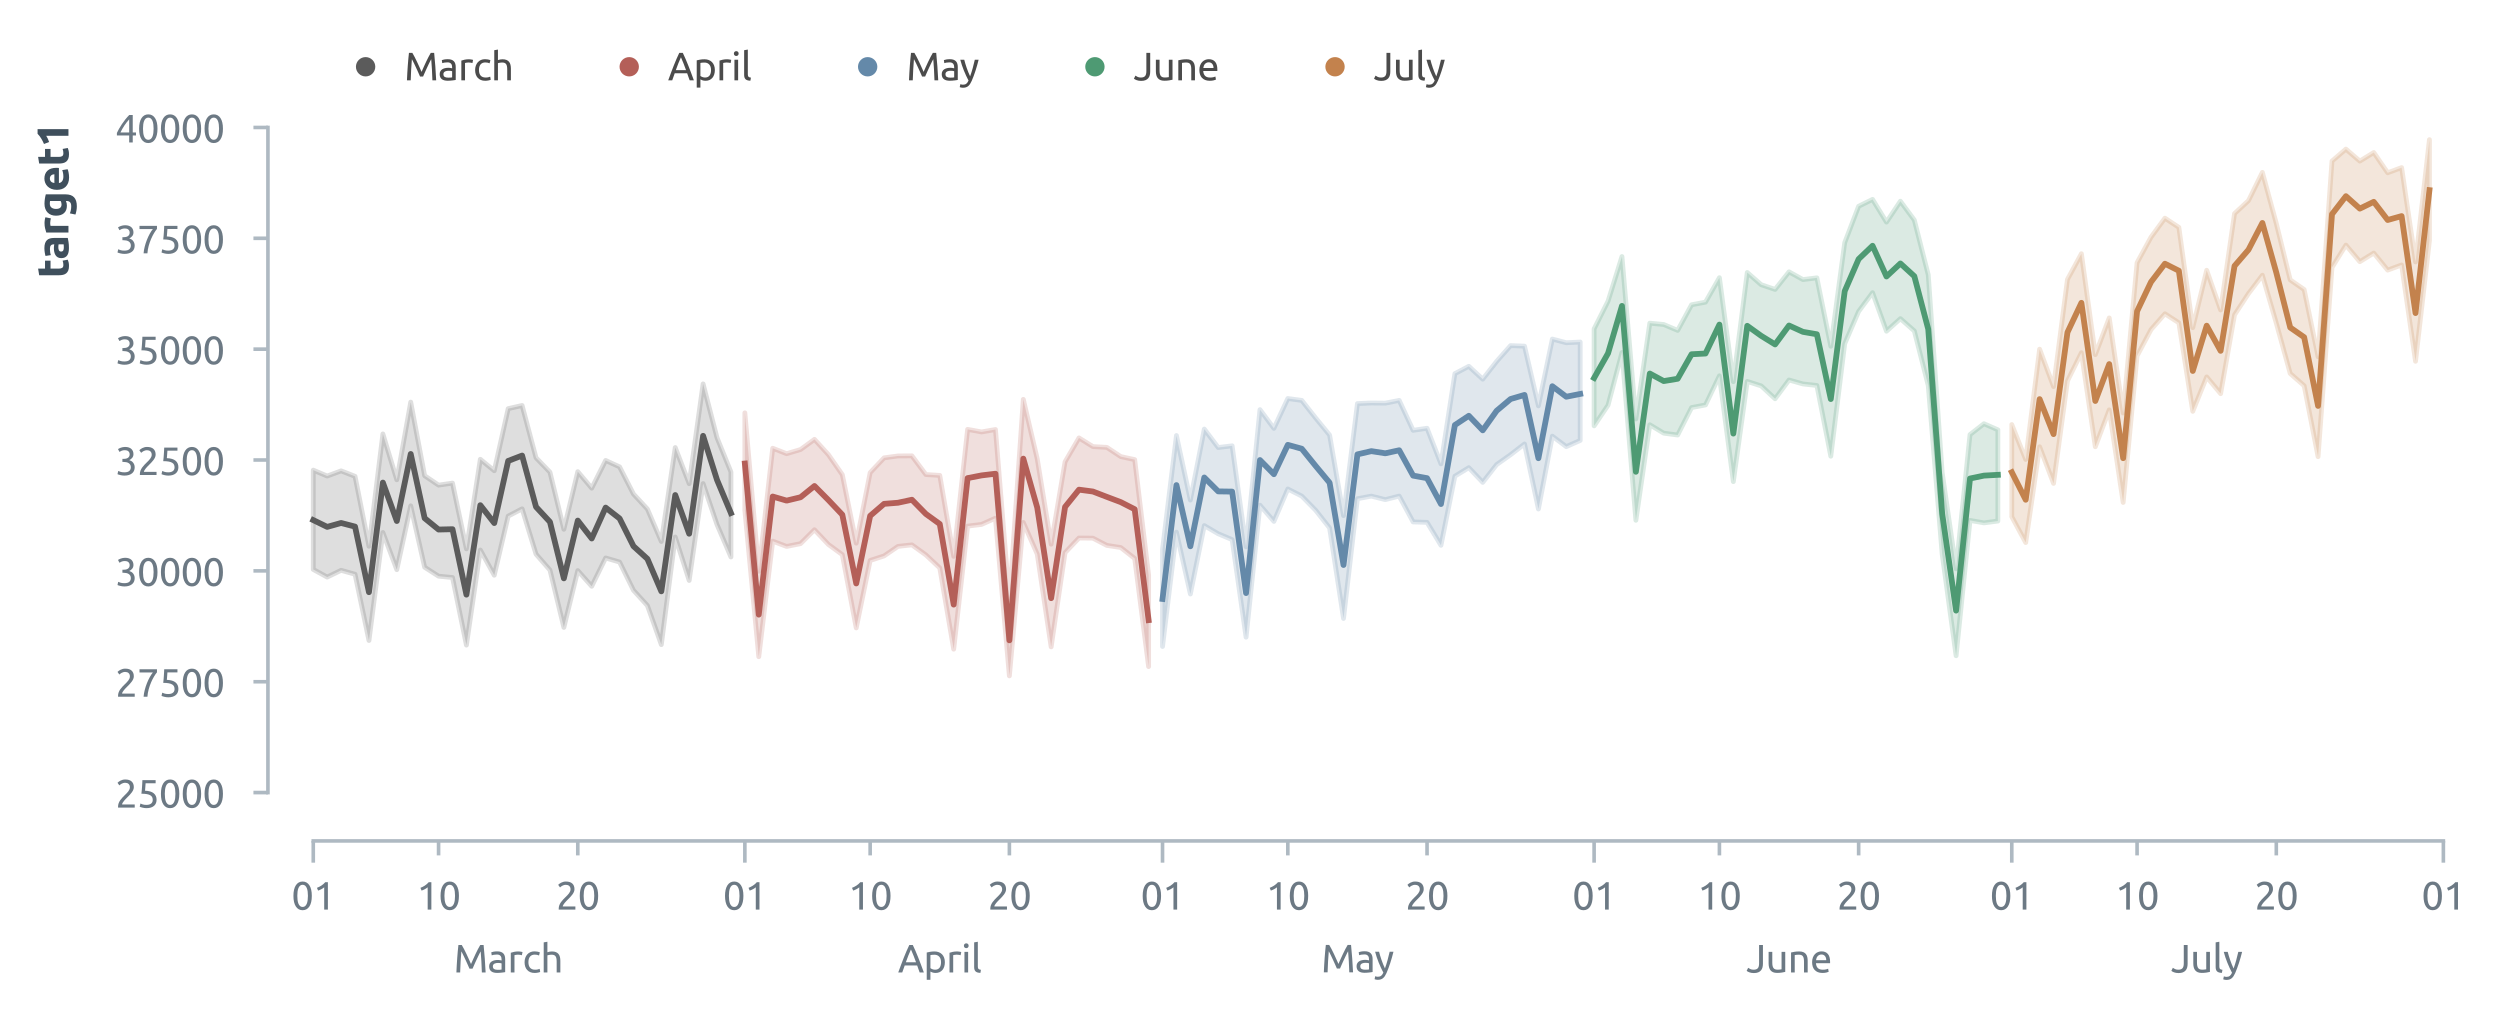 <?xml version="1.0" encoding="utf-8" standalone="no"?>
<!DOCTYPE svg PUBLIC "-//W3C//DTD SVG 1.1//EN"
  "http://www.w3.org/Graphics/SVG/1.1/DTD/svg11.dtd">
<svg xmlns:xlink="http://www.w3.org/1999/xlink" width="517.026pt" height="209.822pt" viewBox="0 0 517.026 209.822" xmlns="http://www.w3.org/2000/svg" version="1.1">
 <defs>
  <style type="text/css">*{stroke-linejoin: round; stroke-linecap: butt}</style>
 </defs>
 <g id="figure_1">
  <g id="patch_1">
   <path d="M 0 209.822 
L 517.026 209.822 
L 517.026 0 
L 0 0 
L 0 209.822 
z
" style="fill: none"/>
  </g>
  <g id="axes_1">
   <g id="patch_2">
    <path d="M 60.411 163.911 
L 506.811 163.911 
L 506.811 25.311 
L 60.411 25.311 
L 60.411 163.911 
z
" style="fill: none"/>
   </g>
   <g id="axes_2">
    <g id="patch_3">
     <path d="M 60.411 163.911 
L 506.811 163.911 
L 506.811 163.911 
L 60.411 163.911 
L 60.411 163.911 
z
" style="fill: none"/>
    </g>
    <g id="matplotlib.axis_1">
     <g id="xtick_1">
      <g id="line2d_1">
       <path d="M 105.097 163.911 
L 105.097 163.911 
" clip-path="url(#p6795e4af22)" style="fill: none; stroke-dasharray: 0.5,0.825; stroke-dashoffset: 0; stroke: #d9d9d9; stroke-width: 0.5"/>
      </g>
      <g id="text_1">
       <!-- March -->
       <g style="fill: #6c7984" transform="translate(93.838 201.119) scale(0.08 -0.08)">
        <defs>
         <path id="Ubuntu-4d" d="M 2541 614 
Q 2477 768 2371 1005 
Q 2266 1242 2144 1517 
Q 2022 1792 1884 2083 
Q 1747 2374 1625 2633 
Q 1504 2893 1398 3097 
Q 1293 3302 1229 3411 
Q 1158 2656 1113 1776 
Q 1069 896 1037 0 
L 429 0 
Q 454 576 486 1161 
Q 518 1747 560 2313 
Q 602 2880 650 3417 
Q 698 3955 755 4435 
L 1299 4435 
Q 1472 4154 1670 3770 
Q 1869 3386 2067 2966 
Q 2266 2547 2451 2128 
Q 2637 1709 2790 1363 
Q 2944 1709 3129 2128 
Q 3315 2547 3513 2966 
Q 3712 3386 3910 3770 
Q 4109 4154 4282 4435 
L 4826 4435 
Q 5043 2291 5152 0 
L 4544 0 
Q 4512 896 4467 1776 
Q 4422 2656 4352 3411 
Q 4288 3302 4182 3097 
Q 4077 2893 3955 2633 
Q 3834 2374 3696 2083 
Q 3558 1792 3436 1517 
Q 3315 1242 3209 1005 
Q 3104 768 3040 614 
L 2541 614 
z
" transform="scale(0.016)"/>
         <path id="Ubuntu-61" d="M 1638 429 
Q 1850 429 2013 438 
Q 2176 448 2285 474 
L 2285 1466 
Q 2221 1498 2077 1520 
Q 1933 1542 1728 1542 
Q 1594 1542 1443 1523 
Q 1293 1504 1168 1443 
Q 1043 1382 960 1276 
Q 877 1171 877 998 
Q 877 678 1081 553 
Q 1286 429 1638 429 
z
M 1587 3411 
Q 1946 3411 2192 3318 
Q 2438 3226 2588 3056 
Q 2739 2886 2803 2652 
Q 2867 2419 2867 2138 
L 2867 58 
Q 2790 45 2652 22 
Q 2515 0 2342 -19 
Q 2170 -38 1968 -54 
Q 1766 -70 1568 -70 
Q 1286 -70 1049 -12 
Q 813 45 640 169 
Q 467 294 371 499 
Q 275 704 275 992 
Q 275 1267 387 1465 
Q 499 1664 691 1785 
Q 883 1907 1139 1964 
Q 1395 2022 1677 2022 
Q 1766 2022 1862 2012 
Q 1958 2003 2044 1987 
Q 2131 1971 2195 1958 
Q 2259 1946 2285 1939 
L 2285 2106 
Q 2285 2253 2253 2397 
Q 2221 2541 2137 2653 
Q 2054 2765 1910 2832 
Q 1766 2899 1536 2899 
Q 1242 2899 1021 2857 
Q 800 2816 691 2771 
L 621 3264 
Q 736 3315 1005 3363 
Q 1274 3411 1587 3411 
z
" transform="scale(0.016)"/>
         <path id="Ubuntu-72" d="M 1741 3398 
Q 1818 3398 1917 3388 
Q 2016 3379 2112 3363 
Q 2208 3347 2288 3331 
Q 2368 3315 2406 3302 
L 2304 2784 
Q 2234 2810 2070 2845 
Q 1907 2880 1651 2880 
Q 1485 2880 1321 2845 
Q 1158 2810 1107 2797 
L 1107 0 
L 512 0 
L 512 3187 
Q 723 3264 1036 3331 
Q 1350 3398 1741 3398 
z
" transform="scale(0.016)"/>
         <path id="Ubuntu-63" d="M 1958 -77 
Q 1555 -77 1251 51 
Q 947 179 739 409 
Q 531 640 428 957 
Q 326 1274 326 1658 
Q 326 2042 438 2362 
Q 550 2682 755 2915 
Q 960 3149 1257 3280 
Q 1555 3411 1920 3411 
Q 2144 3411 2368 3372 
Q 2592 3334 2797 3251 
L 2662 2746 
Q 2528 2810 2352 2848 
Q 2176 2886 1978 2886 
Q 1478 2886 1212 2572 
Q 947 2259 947 1658 
Q 947 1389 1008 1165 
Q 1069 941 1200 781 
Q 1331 621 1536 534 
Q 1741 448 2035 448 
Q 2272 448 2464 493 
Q 2656 538 2765 589 
L 2848 90 
Q 2797 58 2701 29 
Q 2605 0 2483 -22 
Q 2362 -45 2224 -61 
Q 2086 -77 1958 -77 
z
" transform="scale(0.016)"/>
         <path id="Ubuntu-68" d="M 512 0 
L 512 4864 
L 1107 4966 
L 1107 3264 
Q 1274 3328 1462 3363 
Q 1651 3398 1837 3398 
Q 2234 3398 2496 3286 
Q 2758 3174 2915 2972 
Q 3072 2771 3136 2489 
Q 3200 2208 3200 1869 
L 3200 0 
L 2605 0 
L 2605 1741 
Q 2605 2048 2563 2265 
Q 2522 2483 2426 2617 
Q 2330 2752 2170 2813 
Q 2010 2874 1773 2874 
Q 1677 2874 1574 2861 
Q 1472 2848 1379 2832 
Q 1286 2816 1212 2797 
Q 1139 2778 1107 2765 
L 1107 0 
L 512 0 
z
" transform="scale(0.016)"/>
        </defs>
        <use xlink:href="#Ubuntu-4d"/>
        <use xlink:href="#Ubuntu-61" x="87.1"/>
        <use xlink:href="#Ubuntu-72" x="139.3"/>
        <use xlink:href="#Ubuntu-63" x="177.9"/>
        <use xlink:href="#Ubuntu-68" x="224.4"/>
       </g>
      </g>
     </g>
     <g id="xtick_2">
      <g id="line2d_2">
       <path d="M 194.354 163.911 
L 194.354 163.911 
" clip-path="url(#p6795e4af22)" style="fill: none; stroke-dasharray: 0.5,0.825; stroke-dashoffset: 0; stroke: #d9d9d9; stroke-width: 0.5"/>
      </g>
      <g id="text_2">
       <!-- April -->
       <g style="fill: #6c7984" transform="translate(185.698 201.119) scale(0.08 -0.08)">
        <defs>
         <path id="Ubuntu-41" d="M 3514 0 
Q 3405 288 3309 566 
Q 3213 845 3110 1133 
L 1101 1133 
L 698 0 
L 51 0 
Q 307 704 531 1302 
Q 755 1901 969 2438 
Q 1184 2976 1395 3465 
Q 1606 3955 1837 4435 
L 2406 4435 
Q 2637 3955 2848 3465 
Q 3059 2976 3273 2438 
Q 3488 1901 3712 1302 
Q 3936 704 4192 0 
L 3514 0 
z
M 2931 1645 
Q 2726 2202 2524 2723 
Q 2323 3245 2106 3725 
Q 1882 3245 1680 2723 
Q 1478 2202 1280 1645 
L 2931 1645 
z
" transform="scale(0.016)"/>
         <path id="Ubuntu-70" d="M 2822 1658 
Q 2822 2240 2534 2553 
Q 2246 2867 1766 2867 
Q 1498 2867 1347 2848 
Q 1197 2829 1107 2803 
L 1107 704 
Q 1216 614 1421 531 
Q 1626 448 1869 448 
Q 2125 448 2307 541 
Q 2490 634 2605 797 
Q 2720 960 2771 1181 
Q 2822 1402 2822 1658 
z
M 3443 1658 
Q 3443 1280 3344 960 
Q 3245 640 3053 409 
Q 2861 179 2582 51 
Q 2304 -77 1946 -77 
Q 1658 -77 1437 0 
Q 1216 77 1107 147 
L 1107 -1184 
L 512 -1184 
L 512 3226 
Q 723 3277 1040 3337 
Q 1357 3398 1773 3398 
Q 2157 3398 2464 3276 
Q 2771 3155 2988 2931 
Q 3206 2707 3324 2384 
Q 3443 2061 3443 1658 
z
" transform="scale(0.016)"/>
         <path id="Ubuntu-69" d="M 1107 0 
L 512 0 
L 512 3328 
L 1107 3328 
L 1107 0 
z
M 806 3930 
Q 646 3930 534 4035 
Q 422 4141 422 4320 
Q 422 4499 534 4604 
Q 646 4710 806 4710 
Q 966 4710 1078 4604 
Q 1190 4499 1190 4320 
Q 1190 4141 1078 4035 
Q 966 3930 806 3930 
z
" transform="scale(0.016)"/>
         <path id="Ubuntu-6c" d="M 1510 -64 
Q 960 -51 729 173 
Q 499 397 499 870 
L 499 4864 
L 1094 4966 
L 1094 966 
Q 1094 819 1120 723 
Q 1146 627 1203 569 
Q 1261 512 1357 483 
Q 1453 454 1594 435 
L 1510 -64 
z
" transform="scale(0.016)"/>
        </defs>
        <use xlink:href="#Ubuntu-41"/>
        <use xlink:href="#Ubuntu-70" x="66.3"/>
        <use xlink:href="#Ubuntu-72" x="125.2"/>
        <use xlink:href="#Ubuntu-69" x="163.8"/>
        <use xlink:href="#Ubuntu-6c" x="189.1"/>
       </g>
      </g>
     </g>
     <g id="xtick_3">
      <g id="line2d_3">
       <path d="M 280.732 163.911 
L 280.732 163.911 
" clip-path="url(#p6795e4af22)" style="fill: none; stroke-dasharray: 0.5,0.825; stroke-dashoffset: 0; stroke: #d9d9d9; stroke-width: 0.5"/>
      </g>
      <g id="text_3">
       <!-- May -->
       <g style="fill: #6c7984" transform="translate(273.232 201.095) scale(0.08 -0.08)">
        <defs>
         <path id="Ubuntu-79" d="M 122 -621 
Q 192 -653 304 -681 
Q 416 -710 525 -710 
Q 877 -710 1075 -553 
Q 1274 -397 1434 -45 
Q 1030 723 681 1584 
Q 333 2445 102 3328 
L 742 3328 
Q 813 3040 912 2707 
Q 1011 2374 1132 2022 
Q 1254 1670 1395 1318 
Q 1536 966 1690 640 
Q 1933 1312 2112 1971 
Q 2291 2630 2451 3328 
L 3066 3328 
Q 2835 2387 2553 1520 
Q 2272 653 1946 -102 
Q 1818 -390 1680 -598 
Q 1542 -806 1376 -940 
Q 1210 -1075 1002 -1139 
Q 794 -1203 531 -1203 
Q 461 -1203 384 -1193 
Q 307 -1184 233 -1168 
Q 160 -1152 99 -1133 
Q 38 -1114 13 -1101 
L 122 -621 
z
" transform="scale(0.016)"/>
        </defs>
        <use xlink:href="#Ubuntu-4d"/>
        <use xlink:href="#Ubuntu-61" x="87.1"/>
        <use xlink:href="#Ubuntu-79" x="137.8"/>
       </g>
      </g>
     </g>
     <g id="xtick_4">
      <g id="line2d_4">
       <path d="M 369.989 163.911 
L 369.989 163.911 
" clip-path="url(#p6795e4af22)" style="fill: none; stroke-dasharray: 0.5,0.825; stroke-dashoffset: 0; stroke: #d9d9d9; stroke-width: 0.5"/>
      </g>
      <g id="text_4">
       <!-- June -->
       <g style="fill: #6c7984" transform="translate(361.16 201.119) scale(0.08 -0.08)">
        <defs>
         <path id="Ubuntu-4a" d="M 2682 1427 
Q 2682 1107 2614 832 
Q 2547 557 2377 349 
Q 2208 141 1923 22 
Q 1638 -96 1210 -96 
Q 992 -96 809 -61 
Q 627 -26 480 28 
Q 333 83 224 144 
Q 115 205 51 262 
L 294 755 
Q 429 659 643 553 
Q 858 448 1178 448 
Q 1638 448 1849 681 
Q 2061 915 2061 1485 
L 2061 4435 
L 2682 4435 
L 2682 1427 
z
" transform="scale(0.016)"/>
         <path id="Ubuntu-75" d="M 3162 96 
Q 2957 45 2621 -12 
Q 2285 -70 1843 -70 
Q 1459 -70 1196 42 
Q 934 154 774 358 
Q 614 563 544 841 
Q 474 1120 474 1459 
L 474 3328 
L 1069 3328 
L 1069 1587 
Q 1069 979 1261 716 
Q 1453 454 1907 454 
Q 2003 454 2105 460 
Q 2208 467 2297 476 
Q 2387 486 2460 496 
Q 2534 506 2566 518 
L 2566 3328 
L 3162 3328 
L 3162 96 
z
" transform="scale(0.016)"/>
         <path id="Ubuntu-6e" d="M 512 3232 
Q 717 3283 1056 3340 
Q 1395 3398 1837 3398 
Q 2234 3398 2496 3286 
Q 2758 3174 2915 2972 
Q 3072 2771 3136 2489 
Q 3200 2208 3200 1869 
L 3200 0 
L 2605 0 
L 2605 1741 
Q 2605 2048 2563 2265 
Q 2522 2483 2426 2617 
Q 2330 2752 2170 2813 
Q 2010 2874 1773 2874 
Q 1677 2874 1574 2867 
Q 1472 2861 1379 2851 
Q 1286 2842 1212 2829 
Q 1139 2816 1107 2810 
L 1107 0 
L 512 0 
L 512 3232 
z
" transform="scale(0.016)"/>
         <path id="Ubuntu-65" d="M 326 1658 
Q 326 2099 454 2428 
Q 582 2758 793 2976 
Q 1005 3194 1280 3302 
Q 1555 3411 1843 3411 
Q 2515 3411 2873 2992 
Q 3232 2573 3232 1715 
Q 3232 1677 3232 1616 
Q 3232 1555 3226 1504 
L 947 1504 
Q 986 986 1248 717 
Q 1510 448 2067 448 
Q 2381 448 2595 502 
Q 2810 557 2918 608 
L 3002 109 
Q 2893 51 2621 -13 
Q 2349 -77 2003 -77 
Q 1568 -77 1251 54 
Q 934 186 729 416 
Q 525 646 425 963 
Q 326 1280 326 1658 
z
M 2611 1984 
Q 2618 2387 2410 2646 
Q 2202 2906 1837 2906 
Q 1632 2906 1475 2826 
Q 1318 2746 1209 2618 
Q 1101 2490 1040 2323 
Q 979 2157 960 1984 
L 2611 1984 
z
" transform="scale(0.016)"/>
        </defs>
        <use xlink:href="#Ubuntu-4a"/>
        <use xlink:href="#Ubuntu-75" x="50"/>
        <use xlink:href="#Ubuntu-6e" x="107.4"/>
        <use xlink:href="#Ubuntu-65" x="164.8"/>
       </g>
      </g>
     </g>
     <g id="xtick_5">
      <g id="line2d_5">
       <path d="M 456.366 163.911 
L 456.366 163.911 
" clip-path="url(#p6795e4af22)" style="fill: none; stroke-dasharray: 0.5,0.825; stroke-dashoffset: 0; stroke: #d9d9d9; stroke-width: 0.5"/>
      </g>
      <g id="text_5">
       <!-- July -->
       <g style="fill: #6c7984" transform="translate(448.99 201.119) scale(0.08 -0.08)">
        <use xlink:href="#Ubuntu-4a"/>
        <use xlink:href="#Ubuntu-75" x="50"/>
        <use xlink:href="#Ubuntu-6c" x="107.4"/>
        <use xlink:href="#Ubuntu-79" x="134.7"/>
       </g>
      </g>
     </g>
    </g>
    <g id="matplotlib.axis_2"/>
   </g>
   <g id="matplotlib.axis_3">
    <g id="xtick_6">
     <g id="line2d_6">
      <defs>
       <path id="m25482cd08c" d="M 0 0 
L 0 4.5 
" style="stroke: #aeb9c2; stroke-width: 0.75"/>
      </defs>
      <g>
       <use xlink:href="#m25482cd08c" x="64.787" y="173.911" style="fill: #aeb9c2; stroke: #aeb9c2; stroke-width: 0.75"/>
      </g>
     </g>
     <g id="text_6">
      <!-- 01 -->
      <g style="fill: #6c7984" transform="translate(60.275 188.119) scale(0.08 -0.08)">
       <defs>
        <path id="Ubuntu-30" d="M 320 2221 
Q 320 3334 713 3936 
Q 1107 4538 1805 4538 
Q 2502 4538 2896 3936 
Q 3290 3334 3290 2221 
Q 3290 1107 2896 505 
Q 2502 -96 1805 -96 
Q 1107 -96 713 505 
Q 320 1107 320 2221 
z
M 2662 2221 
Q 2662 2586 2620 2912 
Q 2579 3238 2480 3481 
Q 2381 3725 2214 3869 
Q 2048 4013 1805 4013 
Q 1562 4013 1395 3869 
Q 1229 3725 1129 3481 
Q 1030 3238 988 2912 
Q 947 2586 947 2221 
Q 947 1856 988 1529 
Q 1030 1203 1129 960 
Q 1229 717 1395 573 
Q 1562 429 1805 429 
Q 2048 429 2214 573 
Q 2381 717 2480 960 
Q 2579 1203 2620 1529 
Q 2662 1856 2662 2221 
z
" transform="scale(0.016)"/>
        <path id="Ubuntu-31" d="M 595 3520 
Q 960 3661 1305 3881 
Q 1651 4102 1939 4435 
L 2362 4435 
L 2362 0 
L 1766 0 
L 1766 3610 
Q 1690 3539 1578 3462 
Q 1466 3386 1334 3315 
Q 1203 3245 1059 3181 
Q 915 3117 781 3072 
L 595 3520 
z
" transform="scale(0.016)"/>
       </defs>
       <use xlink:href="#Ubuntu-30"/>
       <use xlink:href="#Ubuntu-31" x="56.4"/>
      </g>
     </g>
    </g>
    <g id="xtick_7">
     <g id="line2d_7">
      <g>
       <use xlink:href="#m25482cd08c" x="154.044" y="173.911" style="fill: #aeb9c2; stroke: #aeb9c2; stroke-width: 0.75"/>
      </g>
     </g>
     <g id="text_7">
      <!-- 01 -->
      <g style="fill: #6c7984" transform="translate(149.532 188.119) scale(0.08 -0.08)">
       <use xlink:href="#Ubuntu-30"/>
       <use xlink:href="#Ubuntu-31" x="56.4"/>
      </g>
     </g>
    </g>
    <g id="xtick_8">
     <g id="line2d_8">
      <g>
       <use xlink:href="#m25482cd08c" x="240.422" y="173.911" style="fill: #aeb9c2; stroke: #aeb9c2; stroke-width: 0.75"/>
      </g>
     </g>
     <g id="text_8">
      <!-- 01 -->
      <g style="fill: #6c7984" transform="translate(235.91 188.119) scale(0.08 -0.08)">
       <use xlink:href="#Ubuntu-30"/>
       <use xlink:href="#Ubuntu-31" x="56.4"/>
      </g>
     </g>
    </g>
    <g id="xtick_9">
     <g id="line2d_9">
      <g>
       <use xlink:href="#m25482cd08c" x="329.679" y="173.911" style="fill: #aeb9c2; stroke: #aeb9c2; stroke-width: 0.75"/>
      </g>
     </g>
     <g id="text_9">
      <!-- 01 -->
      <g style="fill: #6c7984" transform="translate(325.167 188.119) scale(0.08 -0.08)">
       <use xlink:href="#Ubuntu-30"/>
       <use xlink:href="#Ubuntu-31" x="56.4"/>
      </g>
     </g>
    </g>
    <g id="xtick_10">
     <g id="line2d_10">
      <g>
       <use xlink:href="#m25482cd08c" x="416.057" y="173.911" style="fill: #aeb9c2; stroke: #aeb9c2; stroke-width: 0.75"/>
      </g>
     </g>
     <g id="text_10">
      <!-- 01 -->
      <g style="fill: #6c7984" transform="translate(411.544 188.119) scale(0.08 -0.08)">
       <use xlink:href="#Ubuntu-30"/>
       <use xlink:href="#Ubuntu-31" x="56.4"/>
      </g>
     </g>
    </g>
    <g id="xtick_11">
     <g id="line2d_11">
      <g>
       <use xlink:href="#m25482cd08c" x="505.314" y="173.911" style="fill: #aeb9c2; stroke: #aeb9c2; stroke-width: 0.75"/>
      </g>
     </g>
     <g id="text_11">
      <!-- 01 -->
      <g style="fill: #6c7984" transform="translate(500.801 188.119) scale(0.08 -0.08)">
       <use xlink:href="#Ubuntu-30"/>
       <use xlink:href="#Ubuntu-31" x="56.4"/>
      </g>
     </g>
    </g>
    <g id="xtick_12">
     <g id="line2d_12">
      <defs>
       <path id="m0af16e1798" d="M 0 0 
L 0 3 
" style="stroke: #aeb9c2; stroke-width: 0.75"/>
      </defs>
      <g>
       <use xlink:href="#m0af16e1798" x="90.701" y="173.911" style="fill: #aeb9c2; stroke: #aeb9c2; stroke-width: 0.75"/>
      </g>
     </g>
     <g id="text_12">
      <!-- 10 -->
      <g style="fill: #6c7984" transform="translate(86.188 188.119) scale(0.08 -0.08)">
       <use xlink:href="#Ubuntu-31"/>
       <use xlink:href="#Ubuntu-30" x="56.4"/>
      </g>
     </g>
    </g>
    <g id="xtick_13">
     <g id="line2d_13">
      <g>
       <use xlink:href="#m0af16e1798" x="119.493" y="173.911" style="fill: #aeb9c2; stroke: #aeb9c2; stroke-width: 0.75"/>
      </g>
     </g>
     <g id="text_13">
      <!-- 20 -->
      <g style="fill: #6c7984" transform="translate(114.981 188.119) scale(0.08 -0.08)">
       <defs>
        <path id="Ubuntu-32" d="M 2989 3302 
Q 2989 3072 2896 2857 
Q 2803 2643 2649 2435 
Q 2496 2227 2304 2025 
Q 2112 1824 1920 1632 
Q 1811 1523 1667 1376 
Q 1523 1229 1395 1069 
Q 1267 909 1180 761 
Q 1094 614 1094 506 
L 3136 506 
L 3136 0 
L 448 0 
Q 442 38 442 76 
Q 442 115 442 147 
Q 442 448 541 707 
Q 640 966 800 1196 
Q 960 1427 1158 1632 
Q 1357 1837 1549 2029 
Q 1709 2182 1853 2332 
Q 1997 2483 2109 2633 
Q 2221 2784 2288 2944 
Q 2355 3104 2355 3283 
Q 2355 3475 2294 3609 
Q 2234 3744 2131 3833 
Q 2029 3923 1891 3964 
Q 1754 4006 1600 4006 
Q 1414 4006 1260 3955 
Q 1107 3904 985 3837 
Q 864 3770 781 3696 
Q 698 3622 653 3584 
L 358 4006 
Q 416 4070 531 4163 
Q 646 4256 806 4339 
Q 966 4422 1164 4480 
Q 1363 4538 1594 4538 
Q 2291 4538 2640 4214 
Q 2989 3891 2989 3302 
z
" transform="scale(0.016)"/>
       </defs>
       <use xlink:href="#Ubuntu-32"/>
       <use xlink:href="#Ubuntu-30" x="56.4"/>
      </g>
     </g>
    </g>
    <g id="xtick_14">
     <g id="line2d_14">
      <g>
       <use xlink:href="#m0af16e1798" x="179.958" y="173.911" style="fill: #aeb9c2; stroke: #aeb9c2; stroke-width: 0.75"/>
      </g>
     </g>
     <g id="text_14">
      <!-- 10 -->
      <g style="fill: #6c7984" transform="translate(175.445 188.119) scale(0.08 -0.08)">
       <use xlink:href="#Ubuntu-31"/>
       <use xlink:href="#Ubuntu-30" x="56.4"/>
      </g>
     </g>
    </g>
    <g id="xtick_15">
     <g id="line2d_15">
      <g>
       <use xlink:href="#m0af16e1798" x="208.75" y="173.911" style="fill: #aeb9c2; stroke: #aeb9c2; stroke-width: 0.75"/>
      </g>
     </g>
     <g id="text_15">
      <!-- 20 -->
      <g style="fill: #6c7984" transform="translate(204.238 188.119) scale(0.08 -0.08)">
       <use xlink:href="#Ubuntu-32"/>
       <use xlink:href="#Ubuntu-30" x="56.4"/>
      </g>
     </g>
    </g>
    <g id="xtick_16">
     <g id="line2d_16">
      <g>
       <use xlink:href="#m0af16e1798" x="266.335" y="173.911" style="fill: #aeb9c2; stroke: #aeb9c2; stroke-width: 0.75"/>
      </g>
     </g>
     <g id="text_16">
      <!-- 10 -->
      <g style="fill: #6c7984" transform="translate(261.823 188.119) scale(0.08 -0.08)">
       <use xlink:href="#Ubuntu-31"/>
       <use xlink:href="#Ubuntu-30" x="56.4"/>
      </g>
     </g>
    </g>
    <g id="xtick_17">
     <g id="line2d_17">
      <g>
       <use xlink:href="#m0af16e1798" x="295.128" y="173.911" style="fill: #aeb9c2; stroke: #aeb9c2; stroke-width: 0.75"/>
      </g>
     </g>
     <g id="text_17">
      <!-- 20 -->
      <g style="fill: #6c7984" transform="translate(290.615 188.119) scale(0.08 -0.08)">
       <use xlink:href="#Ubuntu-32"/>
       <use xlink:href="#Ubuntu-30" x="56.4"/>
      </g>
     </g>
    </g>
    <g id="xtick_18">
     <g id="line2d_18">
      <g>
       <use xlink:href="#m0af16e1798" x="355.592" y="173.911" style="fill: #aeb9c2; stroke: #aeb9c2; stroke-width: 0.75"/>
      </g>
     </g>
     <g id="text_18">
      <!-- 10 -->
      <g style="fill: #6c7984" transform="translate(351.08 188.119) scale(0.08 -0.08)">
       <use xlink:href="#Ubuntu-31"/>
       <use xlink:href="#Ubuntu-30" x="56.4"/>
      </g>
     </g>
    </g>
    <g id="xtick_19">
     <g id="line2d_19">
      <g>
       <use xlink:href="#m0af16e1798" x="384.385" y="173.911" style="fill: #aeb9c2; stroke: #aeb9c2; stroke-width: 0.75"/>
      </g>
     </g>
     <g id="text_19">
      <!-- 20 -->
      <g style="fill: #6c7984" transform="translate(379.872 188.119) scale(0.08 -0.08)">
       <use xlink:href="#Ubuntu-32"/>
       <use xlink:href="#Ubuntu-30" x="56.4"/>
      </g>
     </g>
    </g>
    <g id="xtick_20">
     <g id="line2d_20">
      <g>
       <use xlink:href="#m0af16e1798" x="441.97" y="173.911" style="fill: #aeb9c2; stroke: #aeb9c2; stroke-width: 0.75"/>
      </g>
     </g>
     <g id="text_20">
      <!-- 10 -->
      <g style="fill: #6c7984" transform="translate(437.458 188.119) scale(0.08 -0.08)">
       <use xlink:href="#Ubuntu-31"/>
       <use xlink:href="#Ubuntu-30" x="56.4"/>
      </g>
     </g>
    </g>
    <g id="xtick_21">
     <g id="line2d_21">
      <g>
       <use xlink:href="#m0af16e1798" x="470.763" y="173.911" style="fill: #aeb9c2; stroke: #aeb9c2; stroke-width: 0.75"/>
      </g>
     </g>
     <g id="text_21">
      <!-- 20 -->
      <g style="fill: #6c7984" transform="translate(466.25 188.119) scale(0.08 -0.08)">
       <use xlink:href="#Ubuntu-32"/>
       <use xlink:href="#Ubuntu-30" x="56.4"/>
      </g>
     </g>
    </g>
   </g>
   <g id="matplotlib.axis_4">
    <g id="ytick_1">
     <g id="line2d_22">
      <defs>
       <path id="m75715fdb55" d="M 0 0 
L -3 0 
" style="stroke: #aeb9c2; stroke-width: 0.75"/>
      </defs>
      <g>
       <use xlink:href="#m75715fdb55" x="55.411" y="163.911" style="fill: #aeb9c2; stroke: #aeb9c2; stroke-width: 0.75"/>
      </g>
     </g>
     <g id="text_22">
      <!-- 25000 -->
      <g style="fill: #6c7984" transform="translate(23.848 167.015) scale(0.08 -0.08)">
       <defs>
        <path id="Ubuntu-35" d="M 1274 2726 
Q 2240 2688 2691 2304 
Q 3142 1920 3142 1261 
Q 3142 966 3043 716 
Q 2944 467 2742 288 
Q 2541 109 2233 6 
Q 1926 -96 1504 -96 
Q 1338 -96 1165 -70 
Q 992 -45 845 -6 
Q 698 32 582 70 
Q 467 109 416 134 
L 531 653 
Q 640 602 886 518 
Q 1133 435 1491 435 
Q 1779 435 1974 499 
Q 2170 563 2291 672 
Q 2413 781 2467 925 
Q 2522 1069 2522 1229 
Q 2522 1472 2438 1661 
Q 2355 1850 2144 1978 
Q 1933 2106 1581 2173 
Q 1229 2240 691 2240 
Q 730 2554 752 2829 
Q 774 3104 793 3366 
Q 813 3629 825 3888 
Q 838 4147 851 4435 
L 2989 4435 
L 2989 3930 
L 1370 3930 
Q 1363 3834 1350 3670 
Q 1338 3507 1325 3331 
Q 1312 3155 1299 2988 
Q 1286 2822 1274 2726 
z
" transform="scale(0.016)"/>
       </defs>
       <use xlink:href="#Ubuntu-32"/>
       <use xlink:href="#Ubuntu-35" x="56.4"/>
       <use xlink:href="#Ubuntu-30" x="112.8"/>
       <use xlink:href="#Ubuntu-30" x="169.2"/>
       <use xlink:href="#Ubuntu-30" x="225.6"/>
      </g>
     </g>
    </g>
    <g id="ytick_2">
     <g id="line2d_23">
      <g>
       <use xlink:href="#m75715fdb55" x="55.411" y="140.986" style="fill: #aeb9c2; stroke: #aeb9c2; stroke-width: 0.75"/>
      </g>
     </g>
     <g id="text_23">
      <!-- 27500 -->
      <g style="fill: #6c7984" transform="translate(23.848 144.09) scale(0.08 -0.08)">
       <defs>
        <path id="Ubuntu-37" d="M 1043 0 
Q 1082 512 1226 1078 
Q 1370 1645 1581 2179 
Q 1792 2714 2045 3171 
Q 2298 3629 2541 3917 
L 384 3917 
L 384 4435 
L 3206 4435 
L 3206 3942 
Q 2995 3699 2739 3273 
Q 2483 2848 2256 2320 
Q 2029 1792 1865 1193 
Q 1702 595 1664 0 
L 1043 0 
z
" transform="scale(0.016)"/>
       </defs>
       <use xlink:href="#Ubuntu-32"/>
       <use xlink:href="#Ubuntu-37" x="56.4"/>
       <use xlink:href="#Ubuntu-35" x="112.8"/>
       <use xlink:href="#Ubuntu-30" x="169.2"/>
       <use xlink:href="#Ubuntu-30" x="225.6"/>
      </g>
     </g>
    </g>
    <g id="ytick_3">
     <g id="line2d_24">
      <g>
       <use xlink:href="#m75715fdb55" x="55.411" y="118.06" style="fill: #aeb9c2; stroke: #aeb9c2; stroke-width: 0.75"/>
      </g>
     </g>
     <g id="text_24">
      <!-- 30000 -->
      <g style="fill: #6c7984" transform="translate(23.848 121.164) scale(0.08 -0.08)">
       <defs>
        <path id="Ubuntu-33" d="M 1446 435 
Q 2016 435 2262 659 
Q 2509 883 2509 1261 
Q 2509 1504 2406 1670 
Q 2304 1837 2137 1936 
Q 1971 2035 1750 2076 
Q 1530 2118 1299 2118 
L 1146 2118 
L 1146 2605 
L 1357 2605 
Q 1517 2605 1686 2637 
Q 1856 2669 1997 2752 
Q 2138 2835 2227 2979 
Q 2317 3123 2317 3341 
Q 2317 3520 2253 3648 
Q 2189 3776 2083 3859 
Q 1978 3942 1840 3977 
Q 1702 4013 1549 4013 
Q 1242 4013 1027 3923 
Q 813 3834 666 3738 
L 435 4192 
Q 512 4243 630 4304 
Q 749 4365 896 4416 
Q 1043 4467 1212 4502 
Q 1382 4538 1568 4538 
Q 1920 4538 2176 4451 
Q 2432 4365 2598 4208 
Q 2765 4051 2848 3836 
Q 2931 3622 2931 3373 
Q 2931 3027 2732 2780 
Q 2534 2534 2253 2406 
Q 2426 2355 2586 2259 
Q 2746 2163 2864 2016 
Q 2982 1869 3056 1677 
Q 3130 1485 3130 1248 
Q 3130 960 3030 713 
Q 2931 467 2723 288 
Q 2515 109 2201 6 
Q 1888 -96 1459 -96 
Q 1293 -96 1117 -70 
Q 941 -45 787 -6 
Q 634 32 518 70 
Q 403 109 352 134 
L 467 653 
Q 576 602 829 518 
Q 1082 435 1446 435 
z
" transform="scale(0.016)"/>
       </defs>
       <use xlink:href="#Ubuntu-33"/>
       <use xlink:href="#Ubuntu-30" x="56.4"/>
       <use xlink:href="#Ubuntu-30" x="112.8"/>
       <use xlink:href="#Ubuntu-30" x="169.2"/>
       <use xlink:href="#Ubuntu-30" x="225.6"/>
      </g>
     </g>
    </g>
    <g id="ytick_4">
     <g id="line2d_25">
      <g>
       <use xlink:href="#m75715fdb55" x="55.411" y="95.135" style="fill: #aeb9c2; stroke: #aeb9c2; stroke-width: 0.75"/>
      </g>
     </g>
     <g id="text_25">
      <!-- 32500 -->
      <g style="fill: #6c7984" transform="translate(23.848 98.239) scale(0.08 -0.08)">
       <use xlink:href="#Ubuntu-33"/>
       <use xlink:href="#Ubuntu-32" x="56.4"/>
       <use xlink:href="#Ubuntu-35" x="112.8"/>
       <use xlink:href="#Ubuntu-30" x="169.2"/>
       <use xlink:href="#Ubuntu-30" x="225.6"/>
      </g>
     </g>
    </g>
    <g id="ytick_5">
     <g id="line2d_26">
      <g>
       <use xlink:href="#m75715fdb55" x="55.411" y="72.209" style="fill: #aeb9c2; stroke: #aeb9c2; stroke-width: 0.75"/>
      </g>
     </g>
     <g id="text_26">
      <!-- 35000 -->
      <g style="fill: #6c7984" transform="translate(23.848 75.313) scale(0.08 -0.08)">
       <use xlink:href="#Ubuntu-33"/>
       <use xlink:href="#Ubuntu-35" x="56.4"/>
       <use xlink:href="#Ubuntu-30" x="112.8"/>
       <use xlink:href="#Ubuntu-30" x="169.2"/>
       <use xlink:href="#Ubuntu-30" x="225.6"/>
      </g>
     </g>
    </g>
    <g id="ytick_6">
     <g id="line2d_27">
      <g>
       <use xlink:href="#m75715fdb55" x="55.411" y="49.284" style="fill: #aeb9c2; stroke: #aeb9c2; stroke-width: 0.75"/>
      </g>
     </g>
     <g id="text_27">
      <!-- 37500 -->
      <g style="fill: #6c7984" transform="translate(23.848 52.388) scale(0.08 -0.08)">
       <use xlink:href="#Ubuntu-33"/>
       <use xlink:href="#Ubuntu-37" x="56.4"/>
       <use xlink:href="#Ubuntu-35" x="112.8"/>
       <use xlink:href="#Ubuntu-30" x="169.2"/>
       <use xlink:href="#Ubuntu-30" x="225.6"/>
      </g>
     </g>
    </g>
    <g id="ytick_7">
     <g id="line2d_28">
      <g>
       <use xlink:href="#m75715fdb55" x="55.411" y="26.359" style="fill: #aeb9c2; stroke: #aeb9c2; stroke-width: 0.75"/>
      </g>
     </g>
     <g id="text_28">
      <!-- 40000 -->
      <g style="fill: #6c7984" transform="translate(23.848 29.462) scale(0.08 -0.08)">
       <defs>
        <path id="Ubuntu-34" d="M 256 1536 
Q 378 1818 589 2192 
Q 800 2566 1065 2963 
Q 1331 3360 1635 3744 
Q 1939 4128 2246 4435 
L 2816 4435 
L 2816 1619 
L 3341 1619 
L 3341 1133 
L 2816 1133 
L 2816 0 
L 2240 0 
L 2240 1133 
L 256 1133 
L 256 1536 
z
M 2240 3731 
Q 2048 3526 1853 3273 
Q 1658 3021 1472 2745 
Q 1286 2470 1123 2182 
Q 960 1894 832 1619 
L 2240 1619 
L 2240 3731 
z
" transform="scale(0.016)"/>
       </defs>
       <use xlink:href="#Ubuntu-34"/>
       <use xlink:href="#Ubuntu-30" x="56.4"/>
       <use xlink:href="#Ubuntu-30" x="112.8"/>
       <use xlink:href="#Ubuntu-30" x="169.2"/>
       <use xlink:href="#Ubuntu-30" x="225.6"/>
      </g>
     </g>
    </g>
    <g id="text_29">
     <!-- target1 -->
     <g style="fill: #3f4f5c" transform="translate(14.157 57.524) rotate(-90) scale(0.09 -0.09)">
      <defs>
       <path id="Ubuntu-Bold-74" d="M 416 4205 
L 1370 4358 
L 1370 3366 
L 2515 3366 
L 2515 2573 
L 1370 2573 
L 1370 1389 
Q 1370 1088 1475 909 
Q 1581 730 1901 730 
Q 2054 730 2217 758 
Q 2381 787 2515 838 
L 2650 96 
Q 2477 26 2265 -25 
Q 2054 -77 1747 -77 
Q 1357 -77 1101 28 
Q 845 134 691 323 
Q 538 512 477 781 
Q 416 1050 416 1376 
L 416 4205 
z
" transform="scale(0.016)"/>
       <path id="Ubuntu-Bold-61" d="M 1734 666 
Q 1875 666 2003 672 
Q 2131 678 2208 691 
L 2208 1414 
Q 2150 1427 2035 1440 
Q 1920 1453 1824 1453 
Q 1690 1453 1571 1437 
Q 1453 1421 1363 1376 
Q 1274 1331 1222 1254 
Q 1171 1178 1171 1062 
Q 1171 838 1321 752 
Q 1472 666 1734 666 
z
M 1658 3456 
Q 2080 3456 2361 3360 
Q 2643 3264 2812 3085 
Q 2982 2906 3052 2650 
Q 3123 2394 3123 2080 
L 3123 96 
Q 2918 51 2553 -9 
Q 2189 -70 1670 -70 
Q 1344 -70 1078 -12 
Q 813 45 621 176 
Q 429 307 326 518 
Q 224 730 224 1037 
Q 224 1331 342 1536 
Q 461 1741 659 1862 
Q 858 1984 1114 2038 
Q 1370 2093 1645 2093 
Q 1830 2093 1974 2077 
Q 2118 2061 2208 2035 
L 2208 2125 
Q 2208 2368 2061 2515 
Q 1914 2662 1549 2662 
Q 1306 2662 1069 2627 
Q 832 2592 659 2528 
L 538 3296 
Q 621 3322 745 3350 
Q 870 3379 1017 3401 
Q 1165 3424 1328 3440 
Q 1491 3456 1658 3456 
z
" transform="scale(0.016)"/>
       <path id="Ubuntu-Bold-72" d="M 2477 2522 
Q 2349 2554 2176 2589 
Q 2003 2624 1805 2624 
Q 1715 2624 1590 2608 
Q 1466 2592 1402 2573 
L 1402 0 
L 448 0 
L 448 3187 
Q 704 3277 1053 3357 
Q 1402 3437 1830 3437 
Q 1907 3437 2016 3427 
Q 2125 3418 2233 3402 
Q 2342 3386 2451 3363 
Q 2560 3341 2637 3309 
L 2477 2522 
z
" transform="scale(0.016)"/>
       <path id="Ubuntu-Bold-67" d="M 1261 1792 
Q 1261 992 1907 992 
Q 2054 992 2182 1030 
Q 2310 1069 2400 1120 
L 2400 2643 
Q 2330 2656 2234 2665 
Q 2138 2675 2010 2675 
Q 1632 2675 1446 2425 
Q 1261 2176 1261 1792 
z
M 3354 422 
Q 3354 -403 2934 -803 
Q 2515 -1203 1638 -1203 
Q 1331 -1203 1024 -1148 
Q 717 -1094 454 -1005 
L 621 -205 
Q 845 -294 1091 -345 
Q 1338 -397 1651 -397 
Q 2061 -397 2230 -217 
Q 2400 -38 2400 243 
L 2400 365 
Q 2246 294 2083 259 
Q 1920 224 1728 224 
Q 1030 224 659 637 
Q 288 1050 288 1792 
Q 288 2163 403 2467 
Q 518 2771 739 2988 
Q 960 3206 1280 3324 
Q 1600 3443 2003 3443 
Q 2176 3443 2358 3427 
Q 2541 3411 2720 3385 
Q 2899 3360 3062 3325 
Q 3226 3290 3354 3251 
L 3354 422 
z
" transform="scale(0.016)"/>
       <path id="Ubuntu-Bold-65" d="M 288 1658 
Q 288 2106 425 2442 
Q 563 2778 787 3002 
Q 1011 3226 1302 3341 
Q 1594 3456 1901 3456 
Q 2618 3456 3034 3017 
Q 3450 2579 3450 1728 
Q 3450 1645 3443 1545 
Q 3437 1446 3430 1370 
L 1267 1370 
Q 1299 1075 1542 902 
Q 1786 730 2195 730 
Q 2458 730 2710 778 
Q 2963 826 3123 896 
L 3251 122 
Q 3174 83 3046 44 
Q 2918 6 2761 -22 
Q 2605 -51 2425 -70 
Q 2246 -90 2067 -90 
Q 1613 -90 1277 44 
Q 941 179 720 412 
Q 499 646 393 966 
Q 288 1286 288 1658 
z
M 2528 2022 
Q 2522 2144 2486 2259 
Q 2451 2374 2377 2464 
Q 2304 2554 2192 2611 
Q 2080 2669 1914 2669 
Q 1754 2669 1638 2614 
Q 1523 2560 1446 2470 
Q 1370 2381 1328 2262 
Q 1286 2144 1267 2022 
L 2528 2022 
z
" transform="scale(0.016)"/>
       <path id="Ubuntu-Bold-31" d="M 448 3514 
Q 634 3590 835 3689 
Q 1037 3789 1229 3907 
Q 1421 4026 1597 4157 
Q 1773 4288 1914 4435 
L 2579 4435 
L 2579 0 
L 1626 0 
L 1626 3194 
Q 1434 3066 1197 2960 
Q 960 2854 736 2778 
L 448 3514 
z
" transform="scale(0.016)"/>
      </defs>
      <use xlink:href="#Ubuntu-Bold-74"/>
      <use xlink:href="#Ubuntu-Bold-61" x="42.4"/>
      <use xlink:href="#Ubuntu-Bold-72" x="97.7"/>
      <use xlink:href="#Ubuntu-Bold-67" x="138.9"/>
      <use xlink:href="#Ubuntu-Bold-65" x="198.3"/>
      <use xlink:href="#Ubuntu-Bold-74" x="256.7"/>
      <use xlink:href="#Ubuntu-Bold-31" x="301.1"/>
     </g>
    </g>
   </g>
   <g id="PolyCollection_1">
    <defs>
     <path id="m77bc92e949" d="M 64.787 -112.589 
L 64.787 -92.055 
L 67.667 -90.477 
L 70.546 -91.873 
L 73.425 -91.062 
L 76.304 -77.364 
L 79.184 -99.695 
L 82.063 -92.014 
L 84.942 -105.211 
L 87.821 -92.512 
L 90.701 -90.662 
L 93.58 -90.386 
L 96.459 -76.411 
L 99.338 -96.071 
L 102.218 -90.86 
L 105.097 -103.086 
L 107.976 -104.587 
L 110.856 -95.22 
L 113.735 -91.927 
L 116.614 -80.07 
L 119.493 -91.817 
L 122.373 -88.579 
L 125.252 -94.431 
L 128.131 -93.582 
L 131.01 -87.738 
L 133.89 -84.587 
L 136.769 -76.51 
L 139.648 -98.762 
L 142.527 -89.78 
L 145.407 -109.815 
L 148.286 -101.328 
L 151.165 -94.637 
L 151.165 -112.22 
L 151.165 -112.22 
L 148.286 -119.292 
L 145.407 -130.428 
L 142.527 -109.793 
L 139.648 -117.264 
L 136.769 -97.838 
L 133.89 -104.54 
L 131.01 -107.647 
L 128.131 -113.273 
L 125.252 -114.596 
L 122.373 -108.862 
L 119.493 -112.277 
L 116.614 -100.364 
L 113.735 -112.169 
L 110.856 -115.155 
L 107.976 -125.963 
L 105.097 -125.311 
L 102.218 -112.47 
L 99.338 -114.835 
L 96.459 -96.309 
L 93.58 -109.911 
L 90.701 -109.492 
L 87.821 -111.44 
L 84.942 -126.661 
L 82.063 -110.597 
L 79.184 -120.075 
L 76.304 -96.846 
L 73.425 -111.314 
L 70.546 -112.442 
L 67.667 -111.374 
L 64.787 -112.589 
z
" style="stroke: #5b5b5b; stroke-opacity: 0.2"/>
    </defs>
    <g clip-path="url(#pf1cea489c2)">
     <use xlink:href="#m77bc92e949" x="0" y="209.822" style="fill: #5b5b5b; fill-opacity: 0.2; stroke: #5b5b5b; stroke-opacity: 0.2"/>
    </g>
   </g>
   <g id="PolyCollection_2">
    <defs>
     <path id="m365a33c67c" d="M 154.044 -124.443 
L 154.044 -104.298 
L 156.924 -74.01 
L 159.803 -97.905 
L 162.682 -96.812 
L 165.561 -97.389 
L 168.441 -100.267 
L 171.32 -97.222 
L 174.199 -95.117 
L 177.078 -79.963 
L 179.958 -93.917 
L 182.837 -94.85 
L 185.716 -96.824 
L 188.595 -97.139 
L 191.475 -95.063 
L 194.354 -92.362 
L 197.233 -75.568 
L 200.112 -101.014 
L 202.992 -101.366 
L 205.871 -102.659 
L 208.75 -70.048 
L 211.63 -101.774 
L 214.509 -95.234 
L 217.388 -76.048 
L 220.267 -95.529 
L 223.147 -98.559 
L 226.026 -98.525 
L 228.905 -97.026 
L 231.784 -96.59 
L 234.664 -94.331 
L 237.543 -71.967 
L 237.543 -90.887 
L 237.543 -90.887 
L 234.664 -114.77 
L 231.784 -115.394 
L 228.905 -117.301 
L 226.026 -117.462 
L 223.147 -119.254 
L 220.267 -114.313 
L 217.388 -97.281 
L 214.509 -114.936 
L 211.63 -127.225 
L 208.75 -85.699 
L 205.871 -120.993 
L 202.992 -120.494 
L 200.112 -121.023 
L 197.233 -94.759 
L 194.354 -111.504 
L 191.475 -111.682 
L 188.595 -115.548 
L 185.716 -115.526 
L 182.837 -115.136 
L 179.958 -112.072 
L 177.078 -97.485 
L 174.199 -111.654 
L 171.32 -115.794 
L 168.441 -118.958 
L 165.561 -116.85 
L 162.682 -115.997 
L 159.803 -117.12 
L 156.924 -91.684 
L 154.044 -124.443 
z
" style="stroke: #b45f58; stroke-opacity: 0.2"/>
    </defs>
    <g clip-path="url(#pf1cea489c2)">
     <use xlink:href="#m365a33c67c" x="0" y="209.822" style="fill: #b45f58; fill-opacity: 0.2; stroke: #b45f58; stroke-opacity: 0.2"/>
    </g>
   </g>
   <g id="PolyCollection_3">
    <defs>
     <path id="m288488f237" d="M 240.422 -96.249 
L 240.422 -76.126 
L 243.301 -99.765 
L 246.181 -86.974 
L 249.06 -101.122 
L 251.939 -99.434 
L 254.818 -98.216 
L 257.698 -78.054 
L 260.577 -105.345 
L 263.456 -101.991 
L 266.335 -108.692 
L 269.215 -107.228 
L 272.094 -104.29 
L 274.973 -100.64 
L 277.852 -81.919 
L 280.732 -106.684 
L 283.611 -107.218 
L 286.49 -106.496 
L 289.369 -107.222 
L 292.249 -101.88 
L 295.128 -101.793 
L 298.007 -97.047 
L 300.886 -111.344 
L 303.766 -113.108 
L 306.645 -110.067 
L 309.524 -113.743 
L 312.404 -115.787 
L 315.283 -118.006 
L 318.162 -104.556 
L 321.041 -119.613 
L 323.921 -117.452 
L 326.8 -118.732 
L 326.8 -139.084 
L 326.8 -139.084 
L 323.921 -138.944 
L 321.041 -139.7 
L 318.162 -125.889 
L 315.283 -138.235 
L 312.404 -138.348 
L 309.524 -135.086 
L 306.645 -131.407 
L 303.766 -134.067 
L 300.886 -132.552 
L 298.007 -113.892 
L 295.128 -121.254 
L 292.249 -120.828 
L 289.369 -127.016 
L 286.49 -126.448 
L 283.611 -126.48 
L 280.732 -126.356 
L 277.852 -103.188 
L 274.973 -119.851 
L 272.094 -123.371 
L 269.215 -127.018 
L 266.335 -127.404 
L 263.456 -121.232 
L 260.577 -125.104 
L 257.698 -96.748 
L 254.818 -117.622 
L 251.939 -117.27 
L 249.06 -121.083 
L 246.181 -106.399 
L 243.301 -119.748 
L 240.422 -96.249 
z
" style="stroke: #6489a9; stroke-opacity: 0.2"/>
    </defs>
    <g clip-path="url(#pf1cea489c2)">
     <use xlink:href="#m288488f237" x="0" y="209.822" style="fill: #6489a9; fill-opacity: 0.2; stroke: #6489a9; stroke-opacity: 0.2"/>
    </g>
   </g>
   <g id="PolyCollection_4">
    <defs>
     <path id="mbc30e8e463" d="M 329.679 -141.804 
L 329.679 -121.753 
L 332.558 -126.024 
L 335.438 -136.924 
L 338.317 -102.222 
L 341.196 -121.978 
L 344.075 -120.239 
L 346.955 -119.856 
L 349.834 -125.532 
L 352.713 -126.075 
L 355.592 -132.099 
L 358.472 -110.22 
L 361.351 -130.942 
L 364.23 -130.016 
L 367.109 -127.355 
L 369.989 -131.237 
L 372.868 -130.418 
L 375.747 -130.099 
L 378.626 -115.475 
L 381.506 -138.741 
L 384.385 -145.42 
L 387.264 -149.293 
L 390.143 -141.331 
L 393.023 -143.92 
L 395.902 -141.38 
L 398.781 -130.098 
L 401.66 -95.246 
L 404.54 -74.207 
L 407.419 -102.195 
L 410.298 -101.685 
L 413.178 -102.064 
L 413.178 -120.931 
L 413.178 -120.931 
L 410.298 -122.191 
L 407.419 -119.941 
L 404.54 -92.18 
L 401.66 -112.098 
L 398.781 -152.989 
L 395.902 -164.307 
L 393.023 -168.204 
L 390.143 -163.887 
L 387.264 -168.585 
L 384.385 -167.164 
L 381.506 -159.635 
L 378.626 -138.21 
L 375.747 -152.361 
L 372.868 -152.003 
L 369.989 -153.603 
L 367.109 -149.968 
L 364.23 -150.942 
L 361.351 -153.467 
L 358.472 -130.895 
L 355.592 -152.389 
L 352.713 -147.334 
L 349.834 -146.79 
L 346.955 -141.493 
L 344.075 -142.713 
L 341.196 -142.986 
L 338.317 -123.169 
L 335.438 -156.766 
L 332.558 -147.537 
L 329.679 -141.804 
z
" style="stroke: #4e9a73; stroke-opacity: 0.2"/>
    </defs>
    <g clip-path="url(#pf1cea489c2)">
     <use xlink:href="#mbc30e8e463" x="0" y="209.822" style="fill: #4e9a73; fill-opacity: 0.2; stroke: #4e9a73; stroke-opacity: 0.2"/>
    </g>
   </g>
   <g id="PolyCollection_5">
    <defs>
     <path id="m7f918a27ef" d="M 416.057 -122.016 
L 416.057 -102.956 
L 418.936 -97.618 
L 421.815 -117.423 
L 424.695 -109.849 
L 427.574 -131.053 
L 430.453 -136.876 
L 433.332 -117.431 
L 436.212 -125.06 
L 439.091 -105.912 
L 441.97 -136.218 
L 444.849 -141.654 
L 447.729 -144.933 
L 450.608 -143.062 
L 453.487 -124.756 
L 456.366 -131.874 
L 459.246 -128.411 
L 462.125 -144.71 
L 465.004 -149.105 
L 467.883 -152.903 
L 470.763 -142.996 
L 473.642 -132.579 
L 476.521 -130.053 
L 479.4 -115.379 
L 482.28 -154.505 
L 485.159 -159.131 
L 488.038 -155.702 
L 490.917 -157.489 
L 493.797 -153.958 
L 496.676 -155.028 
L 499.555 -135.104 
L 502.434 -160.076 
L 502.434 -180.94 
L 502.434 -180.94 
L 499.555 -155.649 
L 496.676 -175.158 
L 493.797 -174.091 
L 490.917 -178.281 
L 488.038 -176.504 
L 485.159 -178.985 
L 482.28 -176.506 
L 479.4 -136.036 
L 476.521 -149.939 
L 473.642 -151.937 
L 470.763 -163.604 
L 467.883 -174.173 
L 465.004 -168.321 
L 462.125 -165.654 
L 459.246 -145.712 
L 456.366 -153.925 
L 453.487 -142.059 
L 450.608 -162.799 
L 447.729 -164.703 
L 444.849 -160.768 
L 441.97 -155.499 
L 439.091 -124.406 
L 436.212 -144.07 
L 433.332 -136.484 
L 430.453 -157.347 
L 427.574 -152.036 
L 424.695 -129.873 
L 421.815 -137.606 
L 418.936 -114.803 
L 416.057 -122.016 
z
" style="stroke: #c3824d; stroke-opacity: 0.2"/>
    </defs>
    <g clip-path="url(#pf1cea489c2)">
     <use xlink:href="#m7f918a27ef" x="0" y="209.822" style="fill: #c3824d; fill-opacity: 0.2; stroke: #c3824d; stroke-opacity: 0.2"/>
    </g>
   </g>
   <g id="line2d_29">
    <path d="M 64.787 107.561 
L 67.667 108.964 
L 70.546 108.157 
L 73.425 108.907 
L 76.304 122.47 
L 79.184 99.805 
L 82.063 107.75 
L 84.942 93.888 
L 87.821 107.169 
L 90.701 109.515 
L 93.58 109.445 
L 96.459 122.979 
L 99.338 104.481 
L 102.218 108.172 
L 105.097 95.32 
L 107.976 94.215 
L 110.856 104.833 
L 113.735 107.937 
L 116.614 119.606 
L 119.493 107.664 
L 122.373 111.365 
L 125.252 104.979 
L 128.131 107.218 
L 131.01 112.958 
L 133.89 115.577 
L 136.769 122.293 
L 139.648 102.381 
L 142.527 110.38 
L 145.407 90.137 
L 148.286 99.249 
L 151.165 106.109 
" clip-path="url(#pf1cea489c2)" style="fill: none; stroke: #5b5b5b; stroke-width: 1.2; stroke-linecap: square"/>
   </g>
   <g id="line2d_30">
    <path d="M 154.044 95.863 
L 156.924 127.112 
L 159.803 102.687 
L 162.682 103.533 
L 165.561 102.838 
L 168.441 100.509 
L 171.32 103.409 
L 174.199 106.449 
L 177.078 120.662 
L 179.958 106.681 
L 182.837 104.201 
L 185.716 103.974 
L 188.595 103.351 
L 191.475 106.285 
L 194.354 108.369 
L 197.233 125.036 
L 200.112 98.877 
L 202.992 98.319 
L 205.871 97.97 
L 208.75 132.428 
L 211.63 94.853 
L 214.509 104.967 
L 217.388 123.707 
L 220.267 104.836 
L 223.147 101.267 
L 226.026 101.651 
L 228.905 102.758 
L 231.784 103.845 
L 234.664 105.313 
L 237.543 128.251 
" clip-path="url(#pf1cea489c2)" style="fill: none; stroke: #b45f58; stroke-width: 1.2; stroke-linecap: square"/>
   </g>
   <g id="line2d_31">
    <path d="M 240.422 123.87 
L 243.301 100.322 
L 246.181 112.974 
L 249.06 98.751 
L 251.939 101.625 
L 254.818 101.669 
L 257.698 122.653 
L 260.577 95.144 
L 263.456 98.071 
L 266.335 92.002 
L 269.215 92.802 
L 272.094 96.366 
L 274.973 99.831 
L 277.852 116.845 
L 280.732 93.968 
L 283.611 93.299 
L 286.49 93.747 
L 289.369 93.122 
L 292.249 98.367 
L 295.128 98.89 
L 298.007 104.24 
L 300.886 87.9 
L 303.766 85.988 
L 306.645 88.995 
L 309.524 84.948 
L 312.404 82.521 
L 315.283 81.677 
L 318.162 94.762 
L 321.041 79.876 
L 323.921 82.048 
L 326.8 81.472 
" clip-path="url(#pf1cea489c2)" style="fill: none; stroke: #6489a9; stroke-width: 1.2; stroke-linecap: square"/>
   </g>
   <g id="line2d_32">
    <path d="M 329.679 78.165 
L 332.558 73.072 
L 335.438 63.265 
L 338.317 97.568 
L 341.196 77.252 
L 344.075 78.811 
L 346.955 78.33 
L 349.834 73.263 
L 352.713 73.112 
L 355.592 67.131 
L 358.472 89.668 
L 361.351 67.384 
L 364.23 69.452 
L 367.109 71.229 
L 369.989 67.322 
L 372.868 68.63 
L 375.747 69.128 
L 378.626 82.527 
L 381.506 60.206 
L 384.385 53.578 
L 387.264 50.829 
L 390.143 57.178 
L 393.023 54.489 
L 395.902 57.122 
L 398.781 68.068 
L 401.66 106.216 
L 404.54 126.28 
L 407.419 98.964 
L 410.298 98.362 
L 413.178 98.201 
" clip-path="url(#pf1cea489c2)" style="fill: none; stroke: #4e9a73; stroke-width: 1.2; stroke-linecap: square"/>
   </g>
   <g id="line2d_33">
    <path d="M 416.057 97.66 
L 418.936 103.353 
L 421.815 82.545 
L 424.695 89.779 
L 427.574 68.733 
L 430.453 62.627 
L 433.332 82.926 
L 436.212 75.301 
L 439.091 94.756 
L 441.97 64.371 
L 444.849 58.32 
L 447.729 54.541 
L 450.608 55.988 
L 453.487 76.718 
L 456.366 67.357 
L 459.246 72.555 
L 462.125 54.997 
L 465.004 51.654 
L 467.883 46.111 
L 470.763 56.375 
L 473.642 67.735 
L 476.521 69.738 
L 479.4 83.944 
L 482.28 44.302 
L 485.159 40.573 
L 488.038 43.144 
L 490.917 41.741 
L 493.797 45.498 
L 496.676 44.691 
L 499.555 64.745 
L 502.434 39.324 
" clip-path="url(#pf1cea489c2)" style="fill: none; stroke: #c3824d; stroke-width: 1.2; stroke-linecap: square"/>
   </g>
   <g id="line2d_34"/>
   <g id="line2d_35"/>
   <g id="line2d_36"/>
   <g id="line2d_37"/>
   <g id="line2d_38"/>
   <g id="patch_4">
    <path d="M 55.411 163.911 
L 55.411 26.359 
" style="fill: none; stroke: #aeb9c2; stroke-width: 0.75; stroke-linejoin: miter; stroke-linecap: square"/>
   </g>
   <g id="patch_5">
    <path d="M 64.787 173.911 
L 505.314 173.911 
" style="fill: none; stroke: #aeb9c2; stroke-width: 0.75; stroke-linejoin: miter; stroke-linecap: square"/>
   </g>
   <g id="legend_1">
    <g id="line2d_39">
     <defs>
      <path id="m79a10456b3" d="M 0 1.5 
C 0.398 1.5 0.779 1.342 1.061 1.061 
C 1.342 0.779 1.5 0.398 1.5 0 
C 1.5 -0.398 1.342 -0.779 1.061 -1.061 
C 0.779 -1.342 0.398 -1.5 0 -1.5 
C -0.398 -1.5 -0.779 -1.342 -1.061 -1.061 
C -1.342 -0.779 -1.5 -0.398 -1.5 0 
C -1.5 0.398 -1.342 0.779 -1.061 1.061 
C -0.779 1.342 -0.398 1.5 0 1.5 
z
" style="stroke: #5b5b5b"/>
     </defs>
     <g>
      <use xlink:href="#m79a10456b3" x="75.611" y="13.807" style="fill: #5b5b5b; stroke: #5b5b5b"/>
     </g>
    </g>
    <g id="text_30">
     <!-- March -->
     <g style="fill: #4b4b4b" transform="translate(83.611 16.608) scale(0.08 -0.08)">
      <use xlink:href="#Ubuntu-4d"/>
      <use xlink:href="#Ubuntu-61" x="87.1"/>
      <use xlink:href="#Ubuntu-72" x="139.3"/>
      <use xlink:href="#Ubuntu-63" x="177.9"/>
      <use xlink:href="#Ubuntu-68" x="224.4"/>
     </g>
    </g>
    <g id="line2d_40">
     <defs>
      <path id="m266230ffb9" d="M 0 1.5 
C 0.398 1.5 0.779 1.342 1.061 1.061 
C 1.342 0.779 1.5 0.398 1.5 0 
C 1.5 -0.398 1.342 -0.779 1.061 -1.061 
C 0.779 -1.342 0.398 -1.5 0 -1.5 
C -0.398 -1.5 -0.779 -1.342 -1.061 -1.061 
C -1.342 -0.779 -1.5 -0.398 -1.5 0 
C -1.5 0.398 -1.342 0.779 -1.061 1.061 
C -0.779 1.342 -0.398 1.5 0 1.5 
z
" style="stroke: #b45f58"/>
     </defs>
     <g>
      <use xlink:href="#m266230ffb9" x="130.13" y="13.807" style="fill: #b45f58; stroke: #b45f58"/>
     </g>
    </g>
    <g id="text_31">
     <!-- April -->
     <g style="fill: #4b4b4b" transform="translate(138.13 16.608) scale(0.08 -0.08)">
      <use xlink:href="#Ubuntu-41"/>
      <use xlink:href="#Ubuntu-70" x="66.3"/>
      <use xlink:href="#Ubuntu-72" x="125.2"/>
      <use xlink:href="#Ubuntu-69" x="163.8"/>
      <use xlink:href="#Ubuntu-6c" x="189.1"/>
     </g>
    </g>
    <g id="line2d_41">
     <defs>
      <path id="mdd3d966b50" d="M 0 1.5 
C 0.398 1.5 0.779 1.342 1.061 1.061 
C 1.342 0.779 1.5 0.398 1.5 0 
C 1.5 -0.398 1.342 -0.779 1.061 -1.061 
C 0.779 -1.342 0.398 -1.5 0 -1.5 
C -0.398 -1.5 -0.779 -1.342 -1.061 -1.061 
C -1.342 -0.779 -1.5 -0.398 -1.5 0 
C -1.5 0.398 -1.342 0.779 -1.061 1.061 
C -0.779 1.342 -0.398 1.5 0 1.5 
z
" style="stroke: #6489a9"/>
     </defs>
     <g>
      <use xlink:href="#mdd3d966b50" x="179.441" y="13.807" style="fill: #6489a9; stroke: #6489a9"/>
     </g>
    </g>
    <g id="text_32">
     <!-- May -->
     <g style="fill: #4b4b4b" transform="translate(187.441 16.608) scale(0.08 -0.08)">
      <use xlink:href="#Ubuntu-4d"/>
      <use xlink:href="#Ubuntu-61" x="87.1"/>
      <use xlink:href="#Ubuntu-79" x="137.8"/>
     </g>
    </g>
    <g id="line2d_42">
     <defs>
      <path id="mca4b6a65b1" d="M 0 1.5 
C 0.398 1.5 0.779 1.342 1.061 1.061 
C 1.342 0.779 1.5 0.398 1.5 0 
C 1.5 -0.398 1.342 -0.779 1.061 -1.061 
C 0.779 -1.342 0.398 -1.5 0 -1.5 
C -0.398 -1.5 -0.779 -1.342 -1.061 -1.061 
C -1.342 -0.779 -1.5 -0.398 -1.5 0 
C -1.5 0.398 -1.342 0.779 -1.061 1.061 
C -0.779 1.342 -0.398 1.5 0 1.5 
z
" style="stroke: #4e9a73"/>
     </defs>
     <g>
      <use xlink:href="#mca4b6a65b1" x="226.441" y="13.807" style="fill: #4e9a73; stroke: #4e9a73"/>
     </g>
    </g>
    <g id="text_33">
     <!-- June -->
     <g style="fill: #4b4b4b" transform="translate(234.441 16.608) scale(0.08 -0.08)">
      <use xlink:href="#Ubuntu-4a"/>
      <use xlink:href="#Ubuntu-75" x="50"/>
      <use xlink:href="#Ubuntu-6e" x="107.4"/>
      <use xlink:href="#Ubuntu-65" x="164.8"/>
     </g>
    </g>
    <g id="line2d_43">
     <defs>
      <path id="mc089d46443" d="M 0 1.5 
C 0.398 1.5 0.779 1.342 1.061 1.061 
C 1.342 0.779 1.5 0.398 1.5 0 
C 1.5 -0.398 1.342 -0.779 1.061 -1.061 
C 0.779 -1.342 0.398 -1.5 0 -1.5 
C -0.398 -1.5 -0.779 -1.342 -1.061 -1.061 
C -1.342 -0.779 -1.5 -0.398 -1.5 0 
C -1.5 0.398 -1.342 0.779 -1.061 1.061 
C -0.779 1.342 -0.398 1.5 0 1.5 
z
" style="stroke: #c3824d"/>
     </defs>
     <g>
      <use xlink:href="#mc089d46443" x="276.098" y="13.807" style="fill: #c3824d; stroke: #c3824d"/>
     </g>
    </g>
    <g id="text_34">
     <!-- July -->
     <g style="fill: #4b4b4b" transform="translate(284.098 16.608) scale(0.08 -0.08)">
      <use xlink:href="#Ubuntu-4a"/>
      <use xlink:href="#Ubuntu-75" x="50"/>
      <use xlink:href="#Ubuntu-6c" x="107.4"/>
      <use xlink:href="#Ubuntu-79" x="134.7"/>
     </g>
    </g>
   </g>
  </g>
 </g>
 <defs>
  <clipPath id="p6795e4af22">
   <rect x="60.411" y="163.911" width="446.4" height="0"/>
  </clipPath>
  <clipPath id="pf1cea489c2">
   <rect x="60.411" y="25.311" width="446.4" height="138.6"/>
  </clipPath>
 </defs>
</svg>
